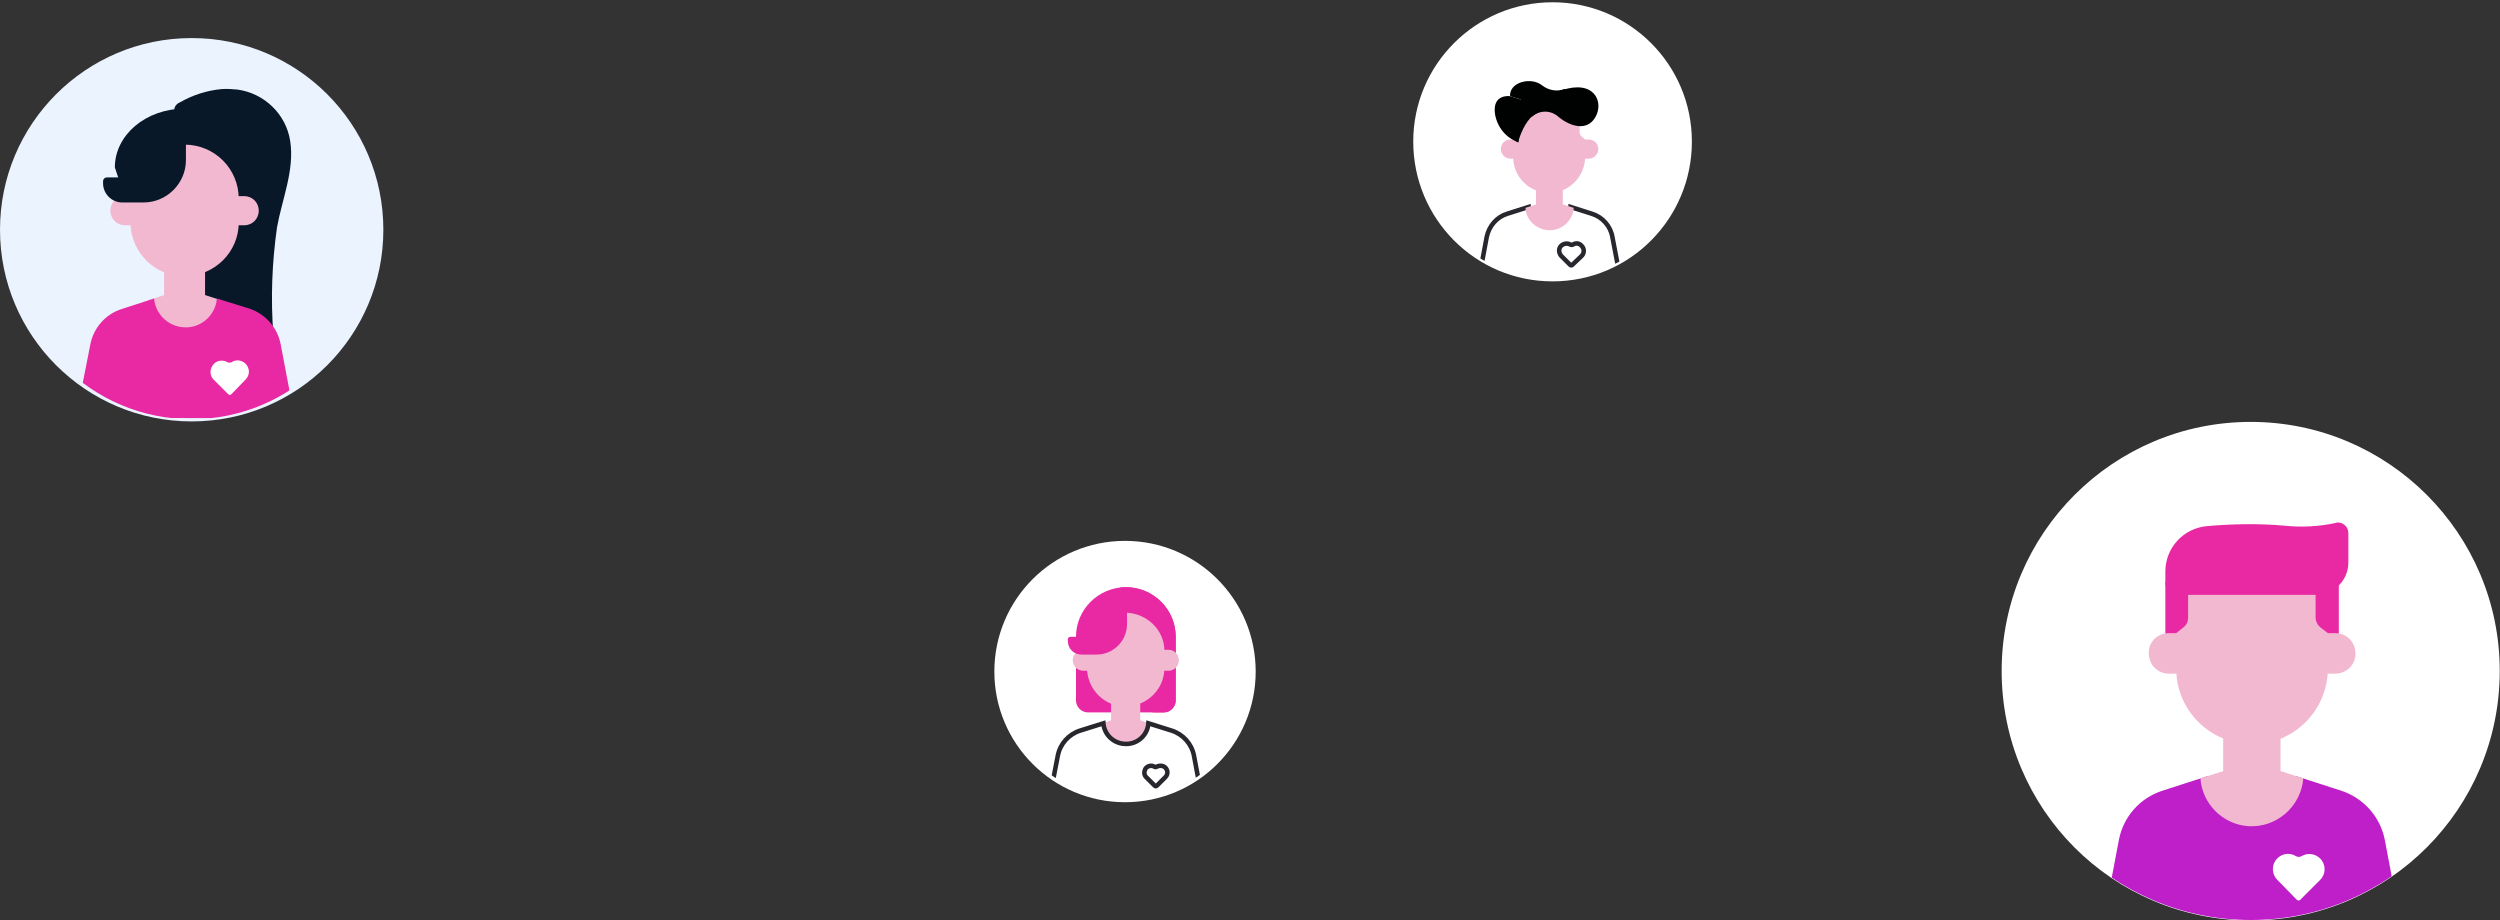 <?xml version="1.0" encoding="utf-8"?>
<!-- Generator: Adobe Illustrator 23.0.1, SVG Export Plug-In . SVG Version: 6.00 Build 0)  -->
<svg version="1.1" xmlns="http://www.w3.org/2000/svg" xmlns:xlink="http://www.w3.org/1999/xlink" x="0px" y="0px"
	 viewBox="0 0 549.1 202.1" style="enable-background:new 0 0 549.1 202.1;" xml:space="preserve">
<rect x="0" y="0" width="549.1" height="202.1" fill="#333333" stroke="none"/>
<style type="text/css">
	.st0{fill:#FFFFFF;}
	.st1{clip-path:url(#SVGID_2_);}
	.st2{fill:#E829A3;}
	.st3{fill:#BE1FC9;}
	.st4{fill:#F2B8D0;}
	.st5{clip-path:url(#SVGID_4_);}
	.st6{fill:#FFFFFF;stroke:#28272D;stroke-miterlimit:10;}
	.st7{fill:#000201;}
	.st8{fill:#D5887A;}
	.st9{fill:#EBF3FF;}
	.st10{clip-path:url(#SVGID_6_);}
	.st11{fill:#081828;}
	.st12{fill:#E0D3CE;}
	.st13{clip-path:url(#SVGID_8_);}
</style>
<g id="avatar4">
	<g id="Group_187" transform="translate(439.644 92.667)">
		<path id="Ellipse_18" class="st0" d="M54.7,0c30.2,0,54.7,24.5,54.7,54.7S85,109.5,54.7,109.5S0,85,0,54.7C0,24.5,24.5,0,54.7,0
			C54.7,0,54.7,0,54.7,0z"/>
		<g id="Group_186" transform="translate(0)">
			<g id="Group_6679">
				<g>
					<defs>
						<circle id="SVGID_1_" cx="54.7" cy="54.7" r="54.7"/>
					</defs>
					<clipPath id="SVGID_2_">
						<use xlink:href="#SVGID_1_"  style="overflow:visible;"/>
					</clipPath>
					<g id="Group_6678" class="st1">
						<g id="Group_185" transform="translate(21.452 22.093)">
							<g id="Group_184">
								<path id="Path_147" class="st2" d="M14.5,13.1h38.1v14.8H14.5V13.1z"/>
								<path id="Path_148" class="st3" d="M64.3,92.4H0l4.3-22.7c1-5.1,4.6-9.2,9.6-10.8l9.9-3.2C24.3,61,29,65,34.4,64.5
									c4.7-0.4,8.4-4.1,8.8-8.8l9.9,3.2c4.9,1.6,8.6,5.7,9.6,10.8l3.8,20c0.2,1.2-0.6,2.4-1.8,2.6c0,0,0,0,0,0
									C64.6,92.4,64.4,92.4,64.3,92.4z"/>
								<path id="Path_149" class="st4" d="M44.8,56.2c-0.5,6.2-5.9,10.9-12.1,10.5c-5.6-0.4-10.1-4.9-10.5-10.5l11.3-3.6L44.8,56.2
									z"/>
								<path id="Path_150" class="st4" d="M27.2,42.8h12.6v15.4H27.2V42.8z"/>
								<g id="Group_182" transform="translate(10.861 24.303)">
									<g id="Group_181">
										<path id="Path_151" class="st4" d="M40.9,8.9c2.5,0,4.5-1.9,4.5-4.4c0-2.5-1.9-4.5-4.4-4.5H38v8.9H40.9z"/>
										<path id="Path_152" class="st4" d="M4.4,8.9c-2.5,0-4.4-2-4.4-4.5C-0.1,2,1.9,0,4.4,0l0,0h2.9v8.9H4.4z"/>
									</g>
								</g>
								<path id="Path_153" class="st4" d="M50.2,24.3v8.1c-0.2,9.2-7.8,16.5-17,16.3c-8.9-0.2-16.2-7.4-16.3-16.3v-8.1l1.6-1.3
									c0.7-0.5,1-1.3,1-2.1v-7.8h28v7.8c0,0.8,0.4,1.6,1,2.1L50.2,24.3z"/>
								<path id="Path_154" class="st2" d="M14.5,10.8v2.5c0,1.4,1.2,2.6,2.6,2.6h30.5c3.9,0,7.1-3.2,7.1-7.1l0,0V2.3
									c0-1.2-1-2.3-2.3-2.3c-0.2,0-0.3,0-0.5,0.1c-3.7,0.8-7.5,1-11.2,0.6C35,0.2,29.2,0.3,23.6,0.8C18.4,1.3,14.5,5.6,14.5,10.8z
									"/>
								<g id="Group_183" transform="translate(38.102 72.799)">
									<path id="Path_155" class="st0" d="M10.4,5.7c1.3-1.3,1.3-3.4,0-4.7C9.3-0.1,7.6-0.3,6.3,0.5c-0.4,0.2-0.8,0.2-1.2,0
										C3.5-0.5,1.5,0,0.5,1.6c-0.8,1.3-0.6,3,0.5,4.1L5.2,10c0.3,0.3,0.7,0.3,0.9,0l0,0L10.4,5.7z"/>
								</g>
							</g>
						</g>
					</g>
				</g>
			</g>
		</g>
	</g>
</g>
<g id="avatar3">
	<g id="Group_197" transform="translate(310.405)">
		<path id="Path_179" class="st0" d="M30.6,0.5c16.9,0,30.6,13.7,30.6,30.6S47.6,61.8,30.6,61.8S0,48,0,31.1l0,0l0,0
			C0,14.2,13.7,0.5,30.6,0.5z"/>
		<g id="Group_196" transform="translate(0)">
			<g id="Group_6681">
				<g>
					<defs>
						<circle id="SVGID_3_" cx="30.6" cy="30.6" r="30.6"/>
					</defs>
					<clipPath id="SVGID_4_">
						<use xlink:href="#SVGID_3_"  style="overflow:visible;"/>
					</clipPath>
					<g id="Group_6680" class="st5">
						<g id="Group_195" transform="translate(14.138 17.824)">
							<g id="Group_194">
								<g id="Group_192" transform="translate(0 6.228)">
									<path id="Path_156" class="st6" d="M30.3,38.7H0l2-10.7c0.5-2.4,2.2-4.4,4.5-5.1l4.7-1.5c0.2,2.5,2.4,4.4,5,4.2
										c2.2-0.2,4-1.9,4.2-4.2l4.7,1.5c2.3,0.7,4.1,2.7,4.5,5.1l1.8,9.4c0.1,0.6-0.3,1.1-0.8,1.2C30.5,38.7,30.4,38.7,30.3,38.7
										L30.3,38.7z"/>
									<g id="Group_190" transform="translate(5.209)">
										<g id="Group_189">
											<path id="Path_157" class="st4" d="M15.9,21.6c-0.2,2.9-2.8,5.2-5.7,4.9c-2.6-0.2-4.8-2.3-4.9-4.9l5.3-1.7L15.9,21.6z"/>
											<path id="Path_158" class="st4" d="M7.6,15.3h5.9v7.3H7.6V15.3z"/>
											<g id="Group_188" transform="translate(0 6.593)">
												<path id="Path_159" class="st4" d="M19.2,4.2c1.2,0,2.1-1,2.1-2.1c0-1.2-0.9-2.1-2.1-2.1h-1.4v4.2H19.2z"/>
												<path id="Path_160" class="st4" d="M2,4.2c-1.2,0-2.1-1-2.1-2.1C-0.1,0.9,0.8,0,2,0h1.4v4.2H2z"/>
											</g>
											<path id="Path_161" class="st4" d="M18.4,6.6v3.8c0,4.3-3.5,7.9-7.9,7.9s-7.9-3.5-7.9-7.9V6.6L3.5,6C3.8,5.8,4,5.4,4,5
												V1.3c4.2-1.8,9-1.8,13.2,0V5c0,0.4,0.2,0.8,0.5,1L18.4,6.6z"/>
										</g>
									</g>
									<g id="Group_191" transform="translate(17.959 29.454)">
										<path id="Path_162" class="st6" d="M4.9,2.7c0.6-0.6,0.6-1.6,0-2.2C4.4-0.1,3.6-0.2,3,0.2c-0.2,0.1-0.4,0.1-0.6,0
											C1.7-0.2,0.7,0,0.2,0.7c-0.4,0.6-0.3,1.4,0.2,2l2,2c0.1,0.1,0.3,0.1,0.4,0c0,0,0,0,0,0l0,0L4.9,2.7z"/>
									</g>
								</g>
								<g id="Group_193" transform="translate(3.729)">
									<path id="Path_163" class="st7" d="M3.4,3.3c0,0-4-0.6-3.3,4c0.5,2.8,2.4,5.2,5.1,6.1L5.6,4L3.4,3.3z"/>
									<path id="Path_164" class="st7" d="M5.2,13.5L5.2,13.5c0.2-1.4,1.6-4.7,3.2-5.9c2.8-2.1,5.7-1.7,10.4,1
										c-0.7-3.2-3.5-5.6-6.7-6C6.2,1.7,2,6.7,2,9.2C2,11.8,5.2,13.5,5.2,13.5z"/>
									<path id="Path_165" class="st7" d="M8.1,7.9c1.7-1.6,4.3-1.6,6,0c2.6,2.1,6.3,3.2,8.1-0.1s-0.3-8.2-7.5-5.8
										S8.1,7.9,8.1,7.9z"/>
									<path id="Path_166" class="st7" d="M15.4,1.7c-1.7,0.7-3.6,0.3-5-0.8C8-1,3.2,0.2,3.4,3.3l5.1,1.6l9.4-0.4L15.4,1.7z"/>
								</g>
								<path id="Path_167" class="st8" d="M27.8,8.4"/>
							</g>
						</g>
					</g>
				</g>
			</g>
		</g>
	</g>
</g>
<g id="avatar1">
	<g id="Group_206" transform="translate(0 8.36)">
		<circle id="Ellipse_22" class="st9" cx="42.1" cy="42.1" r="42.1"/>
		<g id="Group_205" transform="translate(2.364 4.309)">
			<g id="Group_6683">
				<g>
					<defs>
						<circle id="SVGID_5_" cx="39.7" cy="39.7" r="39.7"/>
					</defs>
					<clipPath id="SVGID_6_">
						<use xlink:href="#SVGID_5_"  style="overflow:visible;"/>
					</clipPath>
					<g id="Group_6682" class="st10">
						<g id="Group_204" transform="translate(14.674 6.9)">
							<g id="Group_203">
								<g id="Group_201">
									<path id="Path_168" class="st11" d="M31.6,0c1.2-0.1,2.3,0,3.5,0.1C41,0.9,45.8,5.5,46.7,11.4c1,6.4-1.8,12.8-2.9,19
										C42.7,38.2,42.4,46,43,53.9c-1.7,0.2-18.3-4.2-18.6-5.1c-0.7-3.2-0.3-6.5,1-9.5c1.2-2.6,2.8-4.9,4.8-6.9
										c1.5-1.3,2.6-3.1,3-5.1c0.1-1,0.1-2.1-0.1-3.1c-1.2-8.3-2.9-18.5-9.6-18.9c-0.7,0-2.5,0-2.2-1.2c0.2-0.6,0.7-1,1.2-1.2
										C25.3,1.3,28.4,0.3,31.6,0z"/>
									<g id="Group_198" transform="translate(8.188 4.297)">
										<path id="Path_169" class="st11" d="M19.8,32.4l-9-1.1c-2,0-5.6-0.9-5.6-2.6L0,12.9C0,5.8,6.8,0,15.3,0
											s15.3,5.8,15.3,12.9l-7.2,18c0,1.7-0.1,0.4-2.1,0.4L19.8,32.4z"/>
									</g>
									<g id="Group_200" transform="translate(7.193 23.509)">
										<g id="Group_199">
											<path id="Path_170" class="st4" d="M29.4,6.4c1.8,0,3.2-1.4,3.2-3.2c0-1.8-1.4-3.2-3.2-3.2h-2.1v6.4H29.4z"/>
											<path id="Path_171" class="st4" d="M3.2,6.4C1.4,6.4,0,4.9,0,3.2C0,1.4,1.4,0,3.2,0h2.1v6.4H3.2z"/>
										</g>
									</g>
									<path id="Path_172" class="st12" d="M47.5,72.3h-4.8l-3.4-17.5c-0.6-3.4-2.8-6.3-5.9-7.8l4.1,1.3c3.5,1.1,6.2,4.1,6.9,7.8
										L47.5,72.3z"/>
									<path id="Path_173" class="st4" d="M31.6,46.4c-0.3,4.5-4.2,7.8-8.6,7.6c-4.1-0.3-7.3-3.5-7.6-7.6l8.1-2.6L31.6,46.4z"/>
									<path id="Path_174" class="st4" d="M19,36.7h9v11h-9V36.7z"/>
									<path id="Path_175" class="st4" d="M23.5,12.2c-6.6,0-11.9,5.3-11.9,11.9v5.2c0.1,6.6,5.4,11.9,12,11.8
										c6.5-0.1,11.8-5.3,11.8-11.8v-5.2C35.4,17.5,30.1,12.2,23.5,12.2L23.5,12.2z"/>
									<path id="Path_176" class="st2" d="M47.7,72.3L44.6,56c-0.7-3.6-3.3-6.6-6.9-7.8L30.6,46c-0.3,3.8-3.7,6.7-7.5,6.3
										c-3.4-0.3-6-3-6.3-6.3l-7.1,2.3c-3.5,1.1-6.2,4.1-6.9,7.8L0,70.3c-0.2,0.9,0.4,1.7,1.3,1.9c0.1,0,0.2,0,0.3,0L47.7,72.3
										L47.7,72.3z"/>
									<path id="Path_177" class="st11" d="M23.8,9.9v5.7c0,5.1-4.2,9.3-9.3,9.3l0,0H9.8c-2.3,0-4.2-1.9-4.2-4.2c0,0,0,0,0,0
										c0-0.2,0-0.4,0-0.6c0.1-0.4,0.4-0.7,0.8-0.7h3.8C12.1,13.6,17.7,9.7,23.8,9.9z"/>
								</g>
								<g id="Group_202" transform="translate(29.184 59.612)">
									<path id="Path_178" class="st0" d="M7.7,4.2c1-1,1-2.5,0-3.5c-0.8-0.8-2.1-1-3.1-0.3C4.4,0.5,4,0.5,3.8,0.4
										C2.6-0.3,1.1,0,0.4,1.2c-0.6,1-0.5,2.2,0.3,3l3.2,3.2c0.2,0.2,0.5,0.2,0.7,0L7.7,4.2z"/>
								</g>
							</g>
						</g>
					</g>
				</g>
			</g>
		</g>
	</g>
</g>
<g id="Layer_2">
	<g id="Group_180" transform="translate(218.399 118.798)">
		<ellipse id="Ellipse_16" class="st0" cx="28.7" cy="28.7" rx="28.7" ry="28.7"/>
		<g id="Group_179" transform="translate(0.509)">
			<g id="Group_6677">
				<g>
					<defs>
						<circle id="SVGID_7_" cx="28.3" cy="28.3" r="28.3"/>
					</defs>
					<clipPath id="SVGID_8_">
						<use xlink:href="#SVGID_7_"  style="overflow:visible;"/>
					</clipPath>
					<g id="Group_6676" class="st13">
						<g id="Group_178" transform="translate(11.433 10.172)">
							<g id="Group_177">
								<g id="Group_173" transform="translate(5.991)">
									<path id="Path_136" class="st2" d="M19.3,27.5H2.6c-1.4,0-2.6-1.2-2.6-2.6l0,0v-14C0,4.9,4.9,0,11,0
										c6,0,10.9,4.9,10.9,10.9v14C21.9,26.3,20.7,27.5,19.3,27.5L19.3,27.5L19.3,27.5z"/>
									<path id="Path_137" class="st2" d="M21.9,10.9v14c0,1.4-1.2,2.6-2.6,2.6h-2.9c1.4,0,2.6-1.2,2.6-2.6c0,0,0,0,0,0l0,0v-14
										c0-5.5-4-10.1-9.5-10.8C10,0,10.4,0,10.9,0C17,0,21.9,4.9,21.9,10.9C21.9,10.9,21.9,10.9,21.9,10.9L21.9,10.9L21.9,10.9z"
										/>
								</g>
								<g id="Group_175" transform="translate(5.28 13.755)">
									<g id="Group_174">
										<path id="Path_138" class="st4" d="M21,4.6c1.3,0,2.3-1,2.3-2.3C23.3,1,22.3,0,21,0h-1.5v4.6H21z"/>
										<path id="Path_139" class="st4" d="M2.3,4.6C1,4.6,0,3.5,0,2.3C0,1,1,0,2.3,0l0,0h1.5v4.6H2.3z"/>
									</g>
								</g>
								<path id="Path_140" class="st12" d="M34.1,48.7h-3.4l-2.4-12.6c-0.5-2.4-2-4.5-4.2-5.6l2.9,0.9c2.5,0.8,4.4,2.9,4.9,5.5
									L34.1,48.7z"/>
								<path id="Path_141" class="st4" d="M22.7,30.1c-0.2,3.2-3,5.6-6.2,5.4c-2.9-0.2-5.2-2.5-5.4-5.4l5.8-1.9L22.7,30.1z"/>
								<path id="Path_142" class="st4" d="M13.7,23.2h6.4v7.9h-6.4V23.2z"/>
								<path id="Path_143" class="st4" d="M16.9,5.6c-4.7,0-8.5,3.8-8.5,8.5v3.7c0.1,4.7,3.9,8.5,8.6,8.4c4.6-0.1,8.4-3.8,8.4-8.4
									v-3.7C25.5,9.5,21.6,5.7,16.9,5.6L16.9,5.6z"/>
								<path id="Path_144" class="st6" d="M34.1,48.7L31.9,37c-0.5-2.6-2.4-4.7-4.9-5.5l-5.1-1.6c-0.2,2.7-2.6,4.8-5.4,4.5
									c-2.4-0.2-4.3-2.1-4.5-4.5l-5.1,1.6C4.4,32.3,2.5,34.4,2,37L0,47.3c-0.1,0.6,0.3,1.2,0.9,1.4c0.1,0,0.1,0,0.2,0H34.1z"/>
								<path id="Path_145" class="st2" d="M17.2,4v4.1c0,3.7-3,6.7-6.7,6.7l0,0H7.2c-1.7,0-3-1.3-3-3l0,0c0-0.1,0-0.3,0-0.4
									c0-0.3,0.3-0.5,0.6-0.5h2.7C8.8,6.7,12.8,3.9,17.2,4z"/>
								<g id="Group_176" transform="translate(21.013 39.231)">
									<path id="Path_146" class="st6" d="M4.6,2.5c0.6-0.6,0.6-1.5,0-2.1C4.1-0.1,3.3-0.1,2.7,0.2c-0.2,0.1-0.4,0.1-0.5,0
										C1.6-0.2,0.6,0,0.2,0.7C-0.1,1.3-0.1,2,0.4,2.5l1.9,1.9c0.1,0.1,0.3,0.1,0.4,0c0,0,0,0,0,0L4.6,2.5z"/>
								</g>
							</g>
						</g>
					</g>
				</g>
			</g>
		</g>
	</g>
</g>
</svg>
